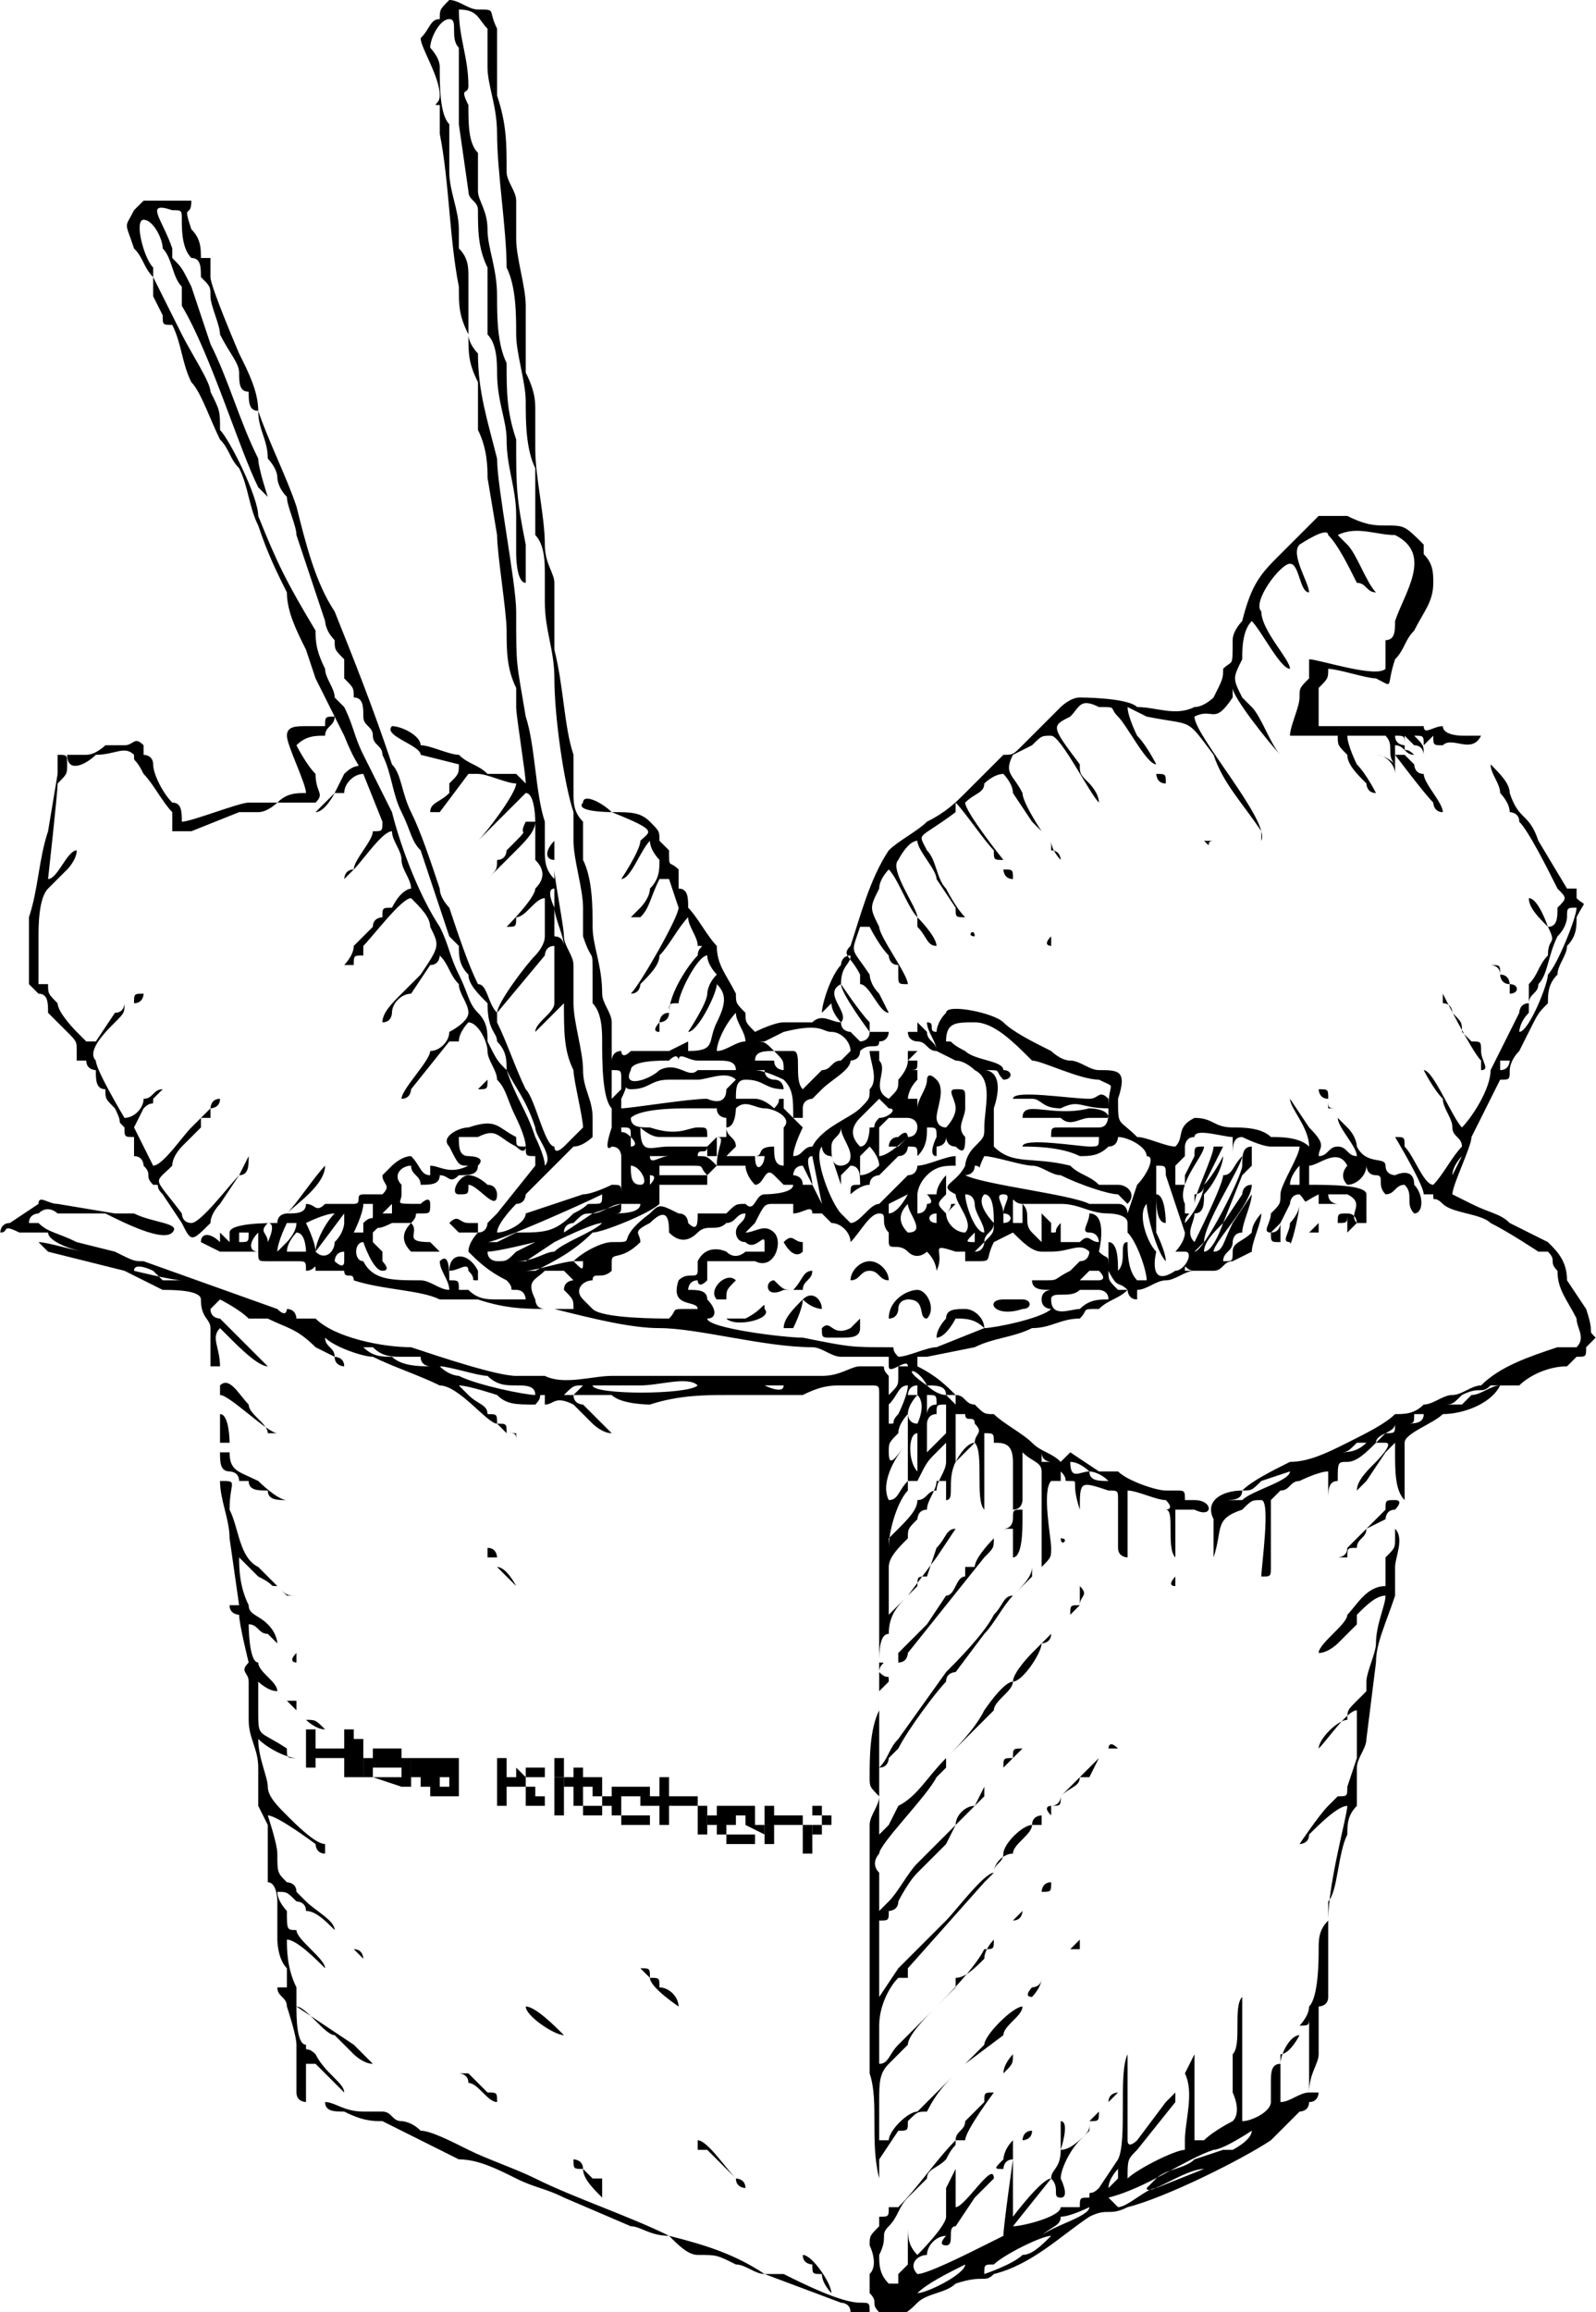 <?xml version="1.0" encoding="UTF-8"?>
<!DOCTYPE svg PUBLIC "-//W3C//DTD SVG 1.1//EN" "http://www.w3.org/Graphics/SVG/1.1/DTD/svg11.dtd">
<!-- Creator: CorelDRAW X8 -->
<svg xmlns="http://www.w3.org/2000/svg" xml:space="preserve" width="36.622mm" height="53.049mm" version="1.1" style="shape-rendering:geometricPrecision; text-rendering:geometricPrecision; image-rendering:optimizeQuality; fill-rule:evenodd; clip-rule:evenodd"
viewBox="0 0 167 242"
 xmlns:xlink="http://www.w3.org/1999/xlink">
 <defs>
  <style type="text/css">
   <![CDATA[
    .fil0 {fill:black}
    .fil1 {fill:black}
   ]]>
  </style>
 </defs>
 <g id="Layer_x0020_1">
  <path class="fil0" d="M94 241c0,-1 1,-1 2,-1 1,-1 3,-2 5,-3 0,1 -4,3 -5,3 -1,0 -2,0 -2,1zm9 -3c0,-1 0,-1 1,-1 1,-1 5,-3 6,-3 -1,1 -2,2 -3,2 -1,1 -4,2 -4,2zm6 -4c0,0 -1,0 -1,0 0,0 0,0 1,0zm0 0c1,-1 2,-1 2,-2 1,0 3,-1 3,-1 0,1 -4,2 -5,3zm7 -4c0,0 0,0 0,0 0,0 0,0 0,0 -1,0 0,0 0,0zm0 -1c0,-1 1,-2 1,-2 0,0 0,1 0,1 0,0 -1,1 -1,1zm4 0c0,1 4,-2 6,-2l-5 2c-1,0 -3,2 -4,2 -1,-1 -1,-1 -1,-1 4,-1 8,-4 11,-5 1,0 4,-2 4,-2 0,1 -2,2 -2,2 -1,0 -1,0 -1,0l-3 1c-1,1 -3,1 -4,2 -1,1 -1,1 -1,1zm-27 -72c-1,-2 1,-5 2,-6 0,2 0,3 0,4 -1,1 -1,2 -2,2zm21 -3c0,0 1,0 2,1 -1,0 -2,0 -2,-1 -1,0 -2,1 -2,-1 1,0 2,1 2,1zm-18 3l0 -2c0,1 0,2 0,2 0,1 -1,2 -2,3l-1 1c0,1 0,1 0,1 0,-2 1,-5 2,-6 0,0 0,0 0,-1 1,0 1,0 1,0l0 0c0,0 0,0 0,0 1,-2 1,-2 2,-3 1,-1 1,-1 1,-1 0,0 0,1 0,2 0,1 -1,2 -1,3 -1,0 -1,1 -2,1zm14 -4c0,0 -1,0 -1,-1 0,0 0,1 0,1 1,0 1,0 1,0zm-14 1c-1,-1 -1,-4 0,-4 0,1 0,2 0,2 0,1 0,2 0,2zm-1 -4c0,0 0,0 0,1 -1,1 -2,3 -2,1 0,-1 0,-1 1,-2 0,-1 1,-2 1,-2l0 2zm2 2c0,0 0,-3 0,-3 0,0 0,-1 1,-1 0,-1 0,-1 1,-1 0,1 0,3 0,3 -1,1 -2,2 -2,2zm5 -1c-1,0 -2,2 -2,2 0,-1 0,-2 0,-2 0,-1 0,-1 0,-2l0 0c0,-1 0,-1 0,-1 1,0 0,0 1,0 0,1 1,0 1,1 1,1 0,1 0,2zm-7 -3c0,-1 1,-2 1,-2 1,1 0,3 0,3 -1,0 -1,-1 -1,-1zm2 -2c1,0 1,0 1,1 0,0 0,0 0,0 -1,0 -1,1 -1,1l0 -2zm-4 3c0,-1 0,-2 0,-2 1,-1 1,-2 2,-2 0,1 -1,3 -1,3 -1,1 0,1 -1,1zm6 -3c0,0 0,0 1,0 0,0 0,1 0,1l-1 -1zm-4 0c0,0 0,-1 1,-1 0,0 0,0 0,1 0,0 -1,0 -1,0zm-36 0c1,-1 1,-1 2,-1l-1 1c-1,0 0,0 -1,0zm3 -1c2,0 4,0 5,0 2,0 5,-1 6,0 -1,1 -11,1 -11,0zm20 0c0,1 -2,0 -2,0 -1,0 -3,0 -3,0 0,0 5,0 5,0zm15 0c-3,-2 -1,-2 0,0 1,0 2,0 2,1 -1,0 -2,-1 -2,-1zm-49 -1c0,0 -1,0 -2,-1 1,0 4,1 5,1 1,1 2,1 3,1 1,0 2,0 2,1 -1,0 -6,-1 -8,-2zm-10 -3c0,0 -1,0 0,0l1 0c1,1 2,1 3,1 0,0 1,0 2,0 0,1 1,1 1,1 -1,0 -3,0 -4,-1 -1,0 -2,0 -3,-1zm78 -5c-1,0 -2,0 -3,1 -1,0 -3,1 -3,-1 0,-1 2,0 3,-1 1,0 1,0 2,0 0,0 1,0 1,1zm-56 1c-1,0 -2,0 -3,0 -1,0 -1,-1 -1,-1 -1,-2 0,-2 1,-3 1,0 1,0 2,0 1,1 0,0 1,1 0,0 -1,0 -1,1 1,1 1,1 1,2zm53 -3c0,0 0,0 1,-1 0,0 0,0 1,0 0,0 0,0 0,0 1,1 0,1 0,1 -2,0 -1,0 -2,0zm-59 0c0,-1 0,0 0,-1 0,0 0,0 0,1zm71 -1c-1,0 0,0 -1,0 0,-1 0,0 1,0zm-111 0c0,-1 2,0 2,0 1,1 1,1 1,1 1,0 1,0 2,0 -1,0 -5,-1 -5,-1zm46 -1c0,0 0,0 1,0 0,1 0,1 -1,0zm67 0c0,0 0,0 0,0 0,0 0,0 0,0zm-92 0c0,0 0,-1 1,-1l0 1c0,1 -1,0 -1,0zm-5 -1c0,-1 1,-2 1,-2 1,0 1,2 1,2 -1,0 -1,0 -2,0zm-3 0c-1,0 -1,-1 0,-2 0,1 0,0 0,1 0,0 0,0 0,0 0,0 0,0 0,1zm24 0c1,0 5,-1 5,-1l-2 1c-1,1 -1,1 -2,1 0,0 -1,0 -1,-1zm51 -1c-1,0 -1,0 0,-1 0,0 0,0 0,1 0,0 0,0 0,0zm-77 0c0,0 0,0 0,-1 0,0 0,0 1,0 0,1 0,1 -1,1zm72 -1c0,0 0,0 0,0 0,0 0,0 -1,0 0,0 0,0 1,0zm-69 1c0,-1 -1,-1 0,-2 1,0 0,2 0,2zm1 1c0,-1 1,-3 1,-3 0,0 1,0 1,0 0,1 -1,2 -1,2 0,0 -1,1 -1,1zm75 -1c0,0 2,-1 2,-1 1,1 2,2 3,2 1,0 0,0 1,0 2,0 3,-1 4,0 0,0 0,1 -1,1 -1,1 -1,1 -1,1 -2,1 -1,1 -3,1 0,0 0,0 -1,0 0,1 1,1 2,1 0,0 -1,0 -1,1 0,1 1,1 1,1 -1,1 -6,2 -7,2 0,-1 -1,-2 -2,-2 -1,0 -2,0 -2,1 0,0 -1,1 -1,2 1,0 2,-2 2,-2 1,0 2,0 3,1l-5 2c-1,0 -3,1 -4,1 -1,-1 0,-1 -1,-1 -4,0 -4,0 -9,-1 -2,0 -10,-1 -10,-2 0,0 0,0 0,0 1,0 1,-1 0,-2 0,-1 -1,-1 -2,-1 0,0 0,-1 1,-1 0,0 0,1 1,0 0,0 0,-1 0,-2 1,0 1,0 2,0 0,0 1,0 2,0 1,0 1,0 1,0 2,1 3,-2 2,-3 -1,-1 -2,0 -3,0 0,0 1,-1 1,-1 1,-2 1,-2 2,-2 1,0 1,0 2,0 0,0 0,0 0,1 1,0 2,-1 2,0 1,0 1,0 1,0 0,0 0,0 1,1 1,0 2,1 2,2 1,-1 2,-3 3,-3 1,0 0,1 1,2 0,0 0,0 0,1 0,1 1,0 2,1 1,1 2,0 2,0 1,1 1,2 1,2 0,1 0,0 0,0 1,-2 -1,-3 2,-2l0 0c1,0 0,0 1,0 0,0 0,0 0,1 1,0 1,0 1,0 2,0 1,0 2,-2zm-50 2c0,0 0,0 0,0 0,0 0,0 0,0 0,0 0,0 1,0l3 -2c0,0 4,-2 5,-2 -1,1 -4,2 -5,3 -1,0 -2,1 -4,1l0 0zm-21 -1c0,0 3,-4 3,-4 0,0 0,1 0,1 0,0 0,1 -1,2 0,1 -1,2 -2,1zm62 -2c-1,-1 -1,-2 0,-3 0,1 2,3 0,3zm3 -1c-1,0 -1,-1 0,-1 0,0 0,1 0,1zm-34 5c0,0 0,0 0,-1 0,-1 1,0 3,-2 0,-1 -1,-1 1,-2 2,-2 2,0 2,1 1,1 2,1 3,0 1,-1 2,0 3,-1 1,0 1,-1 2,-1 0,1 -1,1 -1,2 0,0 0,1 1,1 1,1 2,-1 2,0 0,1 0,1 0,1 -1,0 -1,0 -2,0 0,0 -1,1 -2,0 0,0 -2,-1 -3,1 0,0 0,1 0,1 0,1 -1,0 -2,1 -1,3 2,2 2,3 0,0 0,0 0,0 0,0 -1,0 -1,0 -2,0 -1,0 -2,1 -1,0 -7,0 -8,-1 0,0 0,0 0,0 -1,-1 -1,-1 -1,-1 -1,-1 0,-2 1,-2 0,-1 1,0 2,-1zm-31 -2c0,-1 -1,-3 -1,-3 0,0 2,-1 3,-1 -1,1 -2,3 -2,4zm7 -4c0,0 0,0 1,-1 0,1 0,1 0,1 0,0 0,0 -1,0zm-1 0c0,0 0,0 0,0 0,0 0,0 0,0 0,1 0,0 -1,1 0,0 0,1 0,1 0,0 -1,0 -1,0 0,0 1,-2 1,-3 1,0 1,0 1,0l0 1zm75 0c0,1 -1,2 0,2 0,0 0,0 0,0 1,0 1,1 1,1 -1,0 -1,-1 -2,0 0,0 -1,0 -2,0 0,0 0,-1 0,-2 -1,1 0,1 -1,1l0 0c0,0 0,0 0,0l0 -1c0,0 0,0 -1,-1 0,1 0,2 0,3 0,0 -1,-1 -1,-1 -1,-1 0,-2 -1,-3 0,0 0,1 0,1l0 1c0,0 0,0 0,0l-1 0c0,0 0,-1 0,-1l0 -1c0,-1 0,0 1,0l4 0c2,0 3,1 5,1 0,0 2,0 2,1 0,0 0,0 0,1 1,1 2,4 2,5 0,0 -1,0 -1,0 -1,-1 -1,-3 -1,-4 -1,0 0,2 -1,3 0,-1 0,-3 -1,-3 0,1 0,2 0,3 1,2 1,1 2,2 0,0 0,0 -1,0 0,0 0,0 0,0 -1,-1 -1,-1 -1,-2 0,-2 0,-1 -1,-2 0,0 1,-4 -1,-4zm-50 0c1,0 1,0 1,-1 1,0 1,0 2,0 0,1 -2,1 -3,1zm41 -2c1,0 0,1 0,2 1,0 1,1 0,1 0,0 0,-1 0,-1 0,-1 -1,-2 0,-2zm-46 4c0,-1 1,-1 1,-1 1,-1 1,-1 2,-1 0,0 3,-1 3,-1 -1,0 -2,1 -3,1l-3 2zm44 1c0,-1 1,-1 1,-2 0,0 -2,-2 -1,-3 1,0 1,2 1,3 0,1 0,1 -1,2 0,0 0,1 -1,1 0,0 0,0 1,-1zm-52 0c1,0 10,-4 12,-5 0,1 0,1 -1,1 -1,0 0,0 -2,1 -2,2 -3,2 -6,2l-2 1c-1,0 -1,0 -1,0l0 0zm51 -4c0,1 1,2 1,3 -1,0 -2,-3 -2,-4 1,0 1,1 1,1zm-7 -1c0,0 -1,2 -2,2 0,0 0,-1 0,-1 0,0 2,-1 2,-1zm-27 -2c1,0 0,1 0,1 0,0 0,0 0,0 0,-1 0,-1 0,-1zm-1 1c-1,0 -1,-1 -1,-2 1,0 2,2 1,2zm17 -2c0,0 1,2 1,2 -1,0 -1,0 -1,0 0,-1 -1,-1 -1,-1 0,0 0,-1 1,-1zm37 7c0,-1 0,-3 0,-4 0,1 0,3 1,3 0,0 0,-3 -1,-3 0,-1 0,-1 0,-2 0,0 0,0 0,-1 1,0 1,0 1,1l2 6c0,1 -1,2 -1,2 1,0 0,0 1,0 1,0 0,2 -1,2 -3,2 -2,-2 -2,-2 -1,-1 -2,-4 -1,-5 0,1 1,5 2,6 0,-1 -1,-3 -1,-3zm14 -5c0,-1 1,-2 1,-2 0,0 0,1 0,2l-1 0zm-49 2c0,0 -1,-2 -1,-2 0,-1 -1,-3 0,-3l1 5zm4 -3c0,0 0,-1 0,-2 0,0 1,-1 1,-1 0,0 1,1 1,2 0,0 -1,1 -2,1zm-11 -2c0,0 1,0 1,0 0,1 -1,2 -1,0zm9 1c-1,0 -1,-1 -1,-2 0,-1 1,-1 1,-2 0,1 1,2 1,3 0,1 -1,1 -1,1zm-43 4c0,0 0,0 0,0 0,-1 -1,0 -1,0 -3,0 -2,0 -2,-1 0,-1 0,-1 0,-1 -1,-1 0,-2 1,-2 0,1 1,1 1,2 1,0 2,0 2,-1 1,0 1,1 2,0 1,0 2,0 2,-1 1,-1 -1,-1 -1,-1 -1,0 -1,-1 -1,-2 1,0 1,0 2,0 2,-1 2,0 4,1 1,1 1,0 1,0 0,1 0,1 1,1 0,1 0,1 0,1l-4 5c-1,1 -1,1 -1,1 0,0 0,1 -1,1 0,0 -1,1 -1,2 1,1 2,2 4,3 1,1 0,1 1,1 1,0 1,1 1,1 0,0 -2,0 -3,0 -1,0 -2,0 -3,-1 -1,0 -1,0 -1,0 0,-1 0,-1 -1,-1 0,-1 0,-3 -1,-2 0,0 0,-1 0,0 0,0 0,0 0,0 0,1 1,2 1,3 -1,0 -2,-1 -3,-1 -3,0 -5,0 -6,-2 -1,0 -1,-2 0,-2 0,0 1,3 2,3 1,0 0,-1 0,-1 0,-1 0,-1 0,-1 -1,-1 -1,-1 -1,-1 0,-1 0,-1 0,-1 1,-1 0,0 2,-1 1,0 1,0 2,0 1,-1 0,-1 1,-1 1,0 1,0 1,-1zm30 -5c0,0 0,-1 0,-2 1,0 0,1 0,3 1,0 2,0 3,0 0,0 0,1 1,2 1,0 1,-2 2,-1 0,0 0,0 1,1 0,0 0,0 1,0 0,1 -3,1 -3,1 -1,0 -1,2 -2,1 -1,0 -1,0 -2,1 -1,0 -2,0 -3,0 0,1 0,2 -1,1 0,0 0,-1 -1,-1 -2,-1 -2,-1 -3,0 -4,3 -1,3 -4,3 -1,0 -3,1 -4,2 -1,0 -4,1 -5,1 0,0 0,0 1,0 2,-1 4,-2 6,-4 1,0 6,-2 7,-3 0,-1 0,-1 0,-2 1,0 1,0 2,0 0,0 2,0 3,0 0,-1 0,-1 0,-1 -1,0 -2,0 -3,0 -1,0 -1,0 -2,0 0,0 0,-1 0,-1 0,0 2,0 3,0 2,0 1,0 2,1l1 -1c0,0 0,0 0,0 -1,-1 -1,-1 -2,-1 0,0 1,0 -1,0 -1,0 -1,0 -2,0 -1,0 -2,1 -2,0l0 0c0,0 1,0 1,0 1,0 3,0 4,0 0,-1 1,0 1,-1 0,1 0,1 0,1 0,0 1,0 1,0 0,0 0,0 0,0zm0 -2c-1,1 -1,1 -1,1 -2,0 -2,0 -4,0 -2,0 -3,1 -3,-2 0,0 1,1 2,1 2,0 3,0 4,0 0,0 2,0 2,0zm-9 1c0,0 0,-1 0,-1 -1,-1 -1,0 -1,-1 1,0 1,0 1,1 1,1 0,1 0,1zm26 1c0,0 0,-2 0,-3 0,0 1,-1 1,-1 1,0 1,0 2,0 0,0 1,0 1,1 0,0 0,1 -1,1 0,0 0,-1 -1,0 -1,0 -1,1 -1,1 0,0 1,0 1,0 0,0 1,-1 1,-1 0,0 -2,2 -3,2zm-15 -5c1,-1 2,0 3,0 1,0 3,1 2,2 0,1 0,0 0,1 0,1 0,2 0,3 -1,0 -1,-1 -1,-2 -2,0 -1,1 -2,1 0,0 -1,0 -2,0l-1 0c1,-1 0,0 1,-1 0,-1 -1,-1 -1,-2 1,0 1,-2 1,-2zm-12 1c0,0 0,0 0,0 0,0 0,0 0,0zm1 0c1,-1 5,-1 6,-1 1,0 2,0 3,0 0,1 1,1 1,1 0,1 0,1 0,2 -1,0 -1,0 -2,0 0,-1 0,-1 -1,-1 -1,0 -2,1 -5,0 -1,0 -2,0 -2,-1zm24 3c-1,-1 -1,-2 0,-3l1 -1c0,0 0,0 1,-1 0,0 0,0 1,1 1,0 0,1 -1,1 -1,1 0,1 -1,1 0,0 0,2 -1,2zm7 -4c0,0 0,0 0,-1 0,0 0,0 0,0 0,0 0,1 0,1zm-32 0c0,0 0,-1 0,-1 1,-2 0,-1 1,-1 2,0 2,-1 4,-1 0,0 2,0 3,0 1,0 3,-1 4,0 0,0 -1,1 -1,1 0,2 -2,1 -2,1 -2,0 -8,1 -9,1zm-1 -1c0,0 0,-3 0,-3 1,0 1,0 1,1 0,0 0,0 0,1 0,0 -1,1 -1,1zm17 -5c1,1 1,1 1,2 0,0 -1,0 -1,-1 -2,0 -2,0 -2,0 0,-1 1,-1 2,-1zm-15 2c0,-1 3,-1 4,-1 1,-1 1,0 1,0 0,0 0,0 0,0 0,-1 1,0 2,0 0,0 0,0 1,0 0,0 0,0 1,0 1,0 2,0 2,1 0,0 -1,0 -2,0 -2,0 -1,0 -2,0 -1,1 -2,-1 -4,0 -1,1 -4,2 -3,0zm13 -3c0,0 0,0 0,0 0,0 1,0 1,0l2 -1c4,-1 4,0 5,0 1,0 2,1 2,2 0,0 -1,1 -1,1 -1,0 -1,1 -2,1 -1,1 0,0 -1,1 0,0 -1,1 -1,1 -1,-1 0,-4 -1,-4 0,0 -2,0 -2,0 -1,-1 -1,-1 -2,-1l0 0zm38 15c0,0 -1,0 -2,0 -1,-1 -2,-1 -3,-2 -4,-1 -6,0 -8,-2 0,0 0,0 0,-1 0,-1 0,-2 0,-3 1,-3 0,-4 -1,-4 2,0 1,0 2,1 1,0 1,-1 0,-1 0,-1 -3,-1 -4,-2 -2,-1 -1,-1 -2,-1 0,-2 1,-2 3,-2 2,0 4,2 6,4 1,0 5,2 7,2 2,1 1,0 1,3 0,1 0,2 -1,2 0,0 -1,0 -2,0 -1,0 -1,0 -2,0 -1,0 -1,0 -1,1 1,0 4,0 5,0l0 0c0,1 0,1 -1,1 -1,0 -7,-1 -7,0 1,0 4,0 6,1 1,0 2,0 3,-1 1,0 1,-1 1,-1 1,0 3,1 3,2 1,0 0,2 -1,3l-1 3c0,0 0,-1 -1,-1 -1,0 -2,0 -3,0 -2,-1 -11,-2 -13,-3 0,0 1,0 1,-1 1,0 0,1 1,-1 1,0 4,1 5,1 1,0 2,1 3,1 2,1 5,2 6,2 0,0 1,1 1,1 1,-1 0,-2 -1,-2zm-42 -14c0,-1 1,-3 2,-4 0,1 1,2 1,3 -1,0 -2,1 -3,1zm-14 8c-1,1 -1,1 -2,2 0,0 -1,1 -1,0 -1,0 -2,-5 -3,-6 -1,-2 -2,-5 -3,-7 0,0 0,-1 0,-1l5 -6c0,0 0,-1 1,-1 0,1 0,5 0,6 0,1 -2,2 -2,3 0,0 0,0 0,0 1,-1 1,-1 1,-1 1,-1 1,-1 2,-2 0,3 0,5 1,7 0,1 1,5 1,6zm-3 -25c0,1 0,3 0,5 1,0 1,1 1,1l0 3c0,0 0,1 0,1 0,0 0,-3 0,-4 0,-1 -1,-3 -1,-4 0,0 -1,-2 0,-2 0,0 0,0 0,0zm-39 -61c3,5 6,15 8,19 0,0 0,0 1,1 0,0 0,0 0,0 0,0 -1,-3 -1,-4 -2,-4 -3,-8 -5,-12l-2 -6c-1,-2 -1,-2 -2,-3 0,-1 0,-1 0,-1 -1,-3 -3,-5 0,-4 1,0 1,0 1,1 0,1 0,3 1,4 1,0 1,1 1,2 0,0 0,0 0,0 1,1 1,1 1,2 0,1 1,3 1,4 1,2 2,3 2,4 0,1 0,2 1,2 0,1 0,2 1,2 0,2 1,3 1,5 0,0 1,1 1,2 0,0 0,1 1,2 0,1 1,3 1,4 1,3 2,6 3,9 0,0 0,1 1,2 0,1 0,1 1,2 0,0 0,1 0,2 1,1 1,1 1,2 1,0 1,1 1,2 0,1 1,1 1,2 0,1 1,1 1,2 1,2 1,4 2,6 1,2 1,3 2,4 1,3 2,6 3,9 1,1 1,1 1,1 0,1 0,2 1,3 0,1 1,2 2,3 0,3 1,3 1,4 1,1 1,2 1,3 1,2 2,3 3,6 0,1 2,3 1,4 0,-1 -1,-3 -1,-3 -1,-3 -2,-4 -3,-7 -1,-1 -1,-1 -2,-3 0,-1 0,-2 -1,-3 -1,-1 -1,-2 -2,-4 -1,-2 -1,-3 -2,-5 -2,-3 -4,-8 -5,-12 -1,-2 -2,-4 -3,-6 -1,-2 -1,-3 -2,-5 0,0 -1,-1 -1,-1 0,-1 -1,-2 -1,-3 -1,-2 -1,-3 -1,-4 -3,-5 -4,-7 -6,-12 0,-2 -3,-8 -4,-9 0,-2 0,-2 -1,-4 0,-1 -2,-4 -3,-6l-3 -6c0,0 0,-1 0,-1 -1,-1 -2,-5 -1,-5 1,0 2,2 2,3 1,1 1,3 2,4 0,0 0,1 0,2zm32 -4c0,1 0,4 0,5 0,1 0,2 0,2 1,1 1,3 1,4 0,3 1,5 1,7 0,3 1,5 1,8 0,1 0,2 0,4 0,0 0,3 1,3 0,0 0,-3 0,-4 -1,-5 -1,-6 -1,-11 -1,-3 -1,-5 -1,-8 -1,-2 -1,-5 -1,-7 0,-3 -1,-5 -1,-7 0,-2 -1,-3 -1,-4 0,-1 0,-2 0,-4 -1,-1 -1,-3 -1,-5 -1,-2 0,-1 0,-2 0,-3 -1,-5 -1,-8 2,0 2,1 3,2 0,2 0,3 0,4 0,2 1,4 1,7 0,4 1,10 1,14 1,2 1,5 1,7 0,2 1,5 1,7 0,2 0,5 1,7 0,3 0,5 0,7 1,1 1,3 1,4 0,1 0,2 0,3 0,3 1,5 1,8 0,4 1,11 2,14 0,1 0,2 0,3 0,2 1,5 1,7 0,1 0,2 0,3 1,3 1,1 1,4 0,1 0,2 0,3 1,1 1,3 1,4 0,2 0,6 1,7 0,1 0,1 0,2 -1,3 0,2 0,2 1,0 1,1 1,1 0,1 0,2 0,3 0,0 0,1 0,1 0,-1 0,-1 -1,-1 0,0 -2,1 -3,1l-6 2c0,1 -2,2 -3,2 0,-1 2,-3 2,-3 1,0 1,-1 1,-1 1,-1 1,-1 2,-2 0,0 3,-3 3,-3 1,0 2,-1 2,-1 0,0 0,-1 0,-2 0,-2 -1,-3 -1,-5 0,-2 -1,-5 -1,-7 0,-1 0,-2 0,-4 0,-1 -1,-2 -1,-3 0,-1 -1,-6 -1,-7 0,0 0,0 0,1 -1,-1 -1,-2 -1,-3 0,-1 0,-2 0,-3 -1,-3 -1,-8 -2,-11 -1,-6 -1,-5 -1,-11 0,-3 -2,-13 -2,-16 -1,-4 -2,-7 -2,-11 0,0 -1,-1 -1,-2 0,-1 0,-2 0,-3 0,-1 0,-2 0,-3 0,-1 0,-2 -1,-3 0,0 0,-1 0,-2 0,-2 -1,-4 -1,-6l0 -5c-1,-1 -1,-4 -1,-6 0,-1 -1,-2 -1,-2 0,-1 1,-3 2,-3 1,0 0,2 1,3 0,2 0,4 0,6 0,1 0,1 0,2l1 7c0,1 1,1 1,2 0,2 0,4 1,6zm5 58c0,1 0,3 0,4 1,1 1,2 0,3 0,1 -3,4 -3,4 1,0 1,0 1,-1 1,0 2,-2 3,-2 0,0 0,3 0,4 0,1 -1,2 -1,2 -1,1 -4,5 -4,6 -1,-1 -1,-3 -2,-3 -1,-2 -2,-5 -3,-8 0,0 -1,-1 -1,-2 -1,-3 -2,-6 -3,-8 -1,-2 -1,-4 -2,-5 -2,-6 -4,-11 -6,-16 -2,-3 -3,-7 -4,-11 -1,-3 -3,-7 -4,-10 0,-2 -1,-4 -2,-6 0,0 -3,-7 -3,-8 0,0 0,-1 0,-2 0,0 -1,0 -1,0 0,-1 0,-2 -1,-3 -1,-3 0,-1 0,-3 -1,0 -4,0 -5,0 0,0 -1,1 -1,1 -1,2 -1,1 0,4 1,1 1,2 2,3 0,1 0,1 0,1 0,1 0,1 0,1 0,0 0,0 0,0l1 2c0,0 0,0 0,0 0,1 0,1 1,1 1,2 1,4 2,6 1,1 2,4 3,6 1,1 1,2 2,3 1,2 1,4 2,6 1,3 2,5 3,7 0,2 1,4 2,6l1 3c1,2 2,4 3,6 2,5 2,2 0,4l-1 2c-1,1 -1,1 -1,1 0,0 -1,1 -1,1 1,0 2,-2 2,-2 1,0 1,0 1,0 0,-1 1,-2 2,-2 0,0 2,5 2,5 0,1 0,1 -1,1 0,1 -2,3 -2,4 1,-1 3,-4 4,-4 0,1 1,2 1,3 0,1 1,2 1,3 0,0 -1,0 -2,2 -1,0 -1,0 -1,1 0,0 -1,0 -1,1l-2 2c0,1 -1,2 -1,2 0,0 0,0 1,0 0,-1 0,-1 1,-1 0,-1 0,-1 0,-1 1,-1 4,-5 5,-5 1,1 2,2 2,3 1,2 1,2 -1,5l-2 2c-1,1 -2,2 -2,3 1,0 1,-1 1,-1 0,-1 1,-2 2,-2l2 -3c1,0 1,-1 1,-1 1,1 1,2 2,3 0,1 1,2 1,3 0,1 -2,2 -2,2 0,1 -1,2 -2,2 0,1 -3,4 -3,5 1,0 1,-1 1,-1l4 -5c0,0 0,0 1,0 0,-1 1,-2 1,-2 1,0 2,2 2,3 0,1 1,2 1,3 1,1 1,2 2,4 0,0 1,2 1,3 -1,0 -1,0 -1,-1 -2,-1 -2,-2 -5,-1 -1,0 -3,1 -2,2 1,2 1,2 2,2 -2,1 -3,0 -4,0 0,1 0,1 0,1 -1,0 -1,-1 -2,-2 -1,0 -2,1 -2,1 0,0 -1,1 -1,1 0,1 1,1 0,2 0,0 0,0 -1,0 -1,0 0,0 -1,0 -1,0 0,1 -1,1 -1,0 -1,0 -2,0 0,0 -1,0 -1,0 -1,1 -1,0 -2,0 0,1 -1,1 -2,1 1,-1 4,-3 4,-5 -1,1 -3,4 -4,5 0,0 -1,0 -1,1 -1,0 -5,0 -5,1 0,0 0,0 0,0l0 1c0,0 0,0 -1,-1l0 1c-1,-1 -2,-1 -2,0 0,0 2,1 2,1 1,0 3,0 4,0 0,1 0,1 1,1 1,0 1,0 1,0 1,0 1,0 2,0 1,0 1,0 1,1 1,0 1,-1 1,0 1,0 1,0 3,0 0,1 1,0 1,1 3,1 7,1 9,2 2,0 3,0 4,0 3,1 5,1 8,1 4,1 8,2 11,2 4,0 11,2 16,2 1,0 2,1 3,1 1,0 4,0 5,0 0,0 0,1 0,1 0,1 2,-1 2,0 -1,0 0,0 0,0 -1,0 -1,0 -1,0 0,1 0,1 0,1 0,1 0,1 -1,2 0,-1 0,-1 0,-2 -1,-1 0,-1 -1,-1 0,0 -2,0 -2,0 -1,0 -2,1 -4,1 -1,0 -2,0 -3,0 -1,0 -2,0 -3,0 -2,0 -5,0 -7,0 -1,0 -4,0 -6,0 -1,0 -2,0 -3,0 -2,0 -5,1 -7,0 0,0 -1,0 -1,0 -1,0 -1,0 -2,0 -2,0 -8,-2 -11,-3 -3,0 -8,-1 -10,-3 -1,0 -1,0 -2,0 0,0 0,-1 -1,-1 0,0 0,1 -1,0l-14 -5c-1,0 -1,0 -3,-1l-4 -1c-2,-1 -3,-1 -4,-2l-1 0c0,-1 1,-1 1,-1 1,-1 2,0 2,0 2,0 3,0 5,0 2,1 6,3 7,2 1,-1 -2,-1 -4,-2 -1,0 -1,0 -2,0l-6 -1c-1,0 -2,-1 -2,0l-3 2c-1,0 -1,1 -1,1 1,0 0,-1 2,0 1,0 2,0 3,0 0,1 3,2 4,2 -1,0 -4,-1 -5,-1 1,1 1,1 1,1l8 2c2,1 2,1 4,2 1,0 4,0 4,1 0,2 1,2 1,3 0,1 0,3 0,4 1,0 1,0 1,0 0,-2 -1,-3 0,-4 0,0 1,1 1,1 1,1 3,3 4,3 0,0 -4,-4 -5,-5 0,0 -1,0 -1,-1 0,0 0,0 1,-1 0,0 2,1 3,2 1,0 1,0 2,0 2,1 3,1 5,3l2 1c0,1 1,1 1,1 0,-1 -1,-1 -1,-1 0,-1 -1,-1 -1,-2 1,1 4,2 5,2 2,1 5,2 7,3 2,0 5,4 6,4 0,-1 0,-1 -1,-1 0,-1 -1,-1 -2,-2 0,0 0,0 -1,-1 1,0 4,1 4,1 1,1 2,1 4,1 0,0 0,0 0,0 1,-1 0,-1 1,-1 0,0 0,0 0,0l0 1c1,0 1,-1 3,0l2 2c0,0 1,1 2,1 -1,-1 -2,-2 -3,-3 0,0 -1,0 -1,-1 2,0 3,0 4,0 1,1 4,1 4,1 3,-1 6,-1 8,-1 4,0 5,0 8,0 2,-1 3,-1 4,-1l3 0c1,0 1,0 1,1 0,0 0,0 0,0 0,1 0,1 0,2 0,2 0,5 0,7 0,4 0,7 0,11 0,2 0,3 0,5 0,1 0,2 0,3 0,0 0,1 0,2 0,0 0,1 0,1 0,1 0,1 0,2 -1,2 -1,5 -1,7 0,1 0,1 1,2 0,1 -1,2 -1,3 0,2 0,4 0,5 0,2 0,2 0,5 0,4 0,13 0,16 1,3 0,7 1,11 0,1 0,3 0,5 -1,1 -1,1 -1,2 0,0 1,2 0,3 0,1 0,1 0,2 1,1 0,1 1,2 2,1 3,0 4,-1 1,-1 3,-1 4,-2 3,-1 3,0 4,-1 4,-1 7,-4 10,-6 2,-1 2,0 4,-1 4,-1 12,-5 15,-7 1,-1 2,-2 3,-3 0,0 1,0 1,-1 1,0 1,-1 1,-1l-1 0c0,-2 1,-3 1,-4 0,-1 0,-2 0,-2 0,-1 0,-1 0,-1l0 -2c0,0 1,0 1,-1 0,0 0,-1 0,-2l0 -8c1,-1 1,-5 2,-7 0,-1 0,-2 1,-3 0,-1 0,-3 0,-4 0,-1 1,-2 1,-3l1 -8c0,-2 1,-4 2,-7 0,-1 0,-2 0,-3 0,-1 1,-3 0,-4 0,0 0,1 0,1 0,1 0,1 -1,2 0,1 0,2 0,3 -2,0 -3,2 -4,3 0,1 -3,3 -3,4 1,0 2,-1 2,-1l2 -2c0,0 0,-1 0,-1 1,-1 2,-2 3,-2 0,1 -1,3 -1,5 0,1 -1,3 -1,4 0,1 0,1 0,1l-1 1c-1,1 -1,1 -1,2 -1,0 -3,2 -3,3 1,-1 3,-4 4,-4 0,2 0,3 0,5l-1 3c0,1 0,1 -1,1 0,0 -1,1 -1,1 -1,1 -3,4 -3,4 0,0 1,0 1,-1 1,-1 3,-3 4,-3 0,1 -2,8 -2,12 -1,1 -1,2 -1,3 0,1 0,5 -1,6 0,1 -1,2 -1,2 1,0 1,0 1,-1 0,2 0,3 0,4 0,1 0,2 0,4 -1,0 -2,1 -3,1 0,-1 0,-2 0,-3 0,0 0,-1 0,-2 1,0 2,-2 2,-2 -1,0 -2,2 -2,3 -1,0 -1,1 -1,2 0,1 0,2 0,2 0,1 -2,2 -3,2 0,-1 0,-5 0,-6 0,-2 0,-6 0,-7 -1,1 0,5 -1,6 0,1 0,2 0,4 0,0 1,2 0,3 0,0 -2,1 -3,2 -1,0 -1,0 -1,0 0,-1 0,-7 0,-9 0,0 -1,2 -1,2 1,2 0,5 0,7 0,0 0,0 0,1 -1,0 -5,2 -6,3 0,-2 0,-2 1,-3l4 -5c0,-1 0,-1 0,-1 0,0 -1,1 -1,1l-3 4c0,0 -1,1 -1,0l0 -6c0,-1 0,-1 0,-2 0,-1 0,0 0,-1 -1,2 0,9 -1,11l-2 3c-1,1 -1,0 -1,1 -1,0 -1,0 -1,1 -1,0 -1,0 -2,0 0,1 -4,2 -5,2 0,0 4,-5 4,-5 1,1 0,2 1,2 1,0 0,-2 0,-2 0,-1 1,-3 2,-4 1,-1 1,-1 1,-2 0,0 0,0 0,1 -1,1 -2,2 -3,2 0,0 1,-3 0,-3 0,0 0,2 0,3 0,2 -1,2 -1,3 -1,0 -4,4 -4,4 0,-1 0,-3 0,-4 0,-1 0,-2 0,-2 0,-1 0,-1 0,-2 0,0 0,0 0,0 0,0 0,0 0,0 -1,1 -1,2 -1,2 -1,1 -1,1 0,1 0,0 0,-1 1,-1 0,0 -1,7 -1,8 0,0 0,0 0,0l-2 1c-2,1 -6,3 -7,3 -1,-1 0,-2 1,-2 0,-1 1,-2 2,-2 0,0 -1,1 0,1 1,0 0,-2 1,-2l2 -3c0,0 2,-2 2,-2 0,-2 -3,3 -4,3 0,0 0,-4 0,-4 0,0 0,-1 0,0l-1 2c0,1 0,3 0,3 0,1 -3,4 -3,4 -1,-1 -1,-2 -1,-3 0,-1 0,-1 0,-1l0 5c0,0 -1,1 -1,1 0,0 0,0 0,1 0,0 -1,0 -1,0 -1,-1 -1,-2 -1,-3 1,-2 0,-2 1,-3 1,-1 1,-2 2,-3l2 -2c0,-1 1,-1 2,-2 1,-2 1,-1 1,-2 0,0 0,0 1,0 0,-1 3,-5 3,-5 -1,0 -1,0 -1,1l-2 2c0,1 -1,1 -1,2 -2,2 -4,5 -6,7 -1,0 -1,0 -1,0 0,1 0,1 -1,1 0,0 0,-6 0,-6l2 -3c1,0 1,0 1,-1 0,0 0,0 0,0 1,-1 1,-1 2,-1 1,-2 2,-3 3,-4 0,0 1,-1 1,-1l4 -3c0,-1 2,-2 2,-3 -1,0 -4,3 -4,4l-7 7c-1,0 -3,2 -3,3 -1,0 0,0 -1,0 0,-1 0,-3 0,-4 0,-2 0,-3 1,-4 0,0 0,0 1,-1 0,0 0,0 1,-1 0,-1 2,-3 3,-4 1,-1 4,-4 5,-6 1,0 1,0 1,-1 0,0 -1,1 -1,2 -1,1 -2,2 -3,2 0,1 0,1 0,1l-6 6c-1,1 -1,2 -2,2 0,-1 0,-3 0,-4 0,-2 1,-4 2,-5 1,0 1,0 1,0 0,-1 0,-1 0,-1l8 -9c0,0 1,-1 1,-1 -1,0 -4,4 -5,5l-5 5c0,0 0,0 0,0l-2 3c0,0 0,0 0,0l0 -4c0,-2 0,-3 0,-4 1,0 1,0 1,-1 0,0 1,0 1,-1 0,0 1,-2 2,-3 1,-1 2,-2 3,-3l1 -2c1,-1 3,-3 3,-3 0,0 0,0 0,-1 0,0 0,0 -1,2 -1,0 -2,1 -2,2l-4 4c-1,1 -2,3 -3,4 0,0 0,0 -1,1 0,0 0,0 0,1 0,-2 0,-3 0,-5 -1,-1 0,-2 0,-2 0,-1 5,-6 6,-8l1 -1c0,0 0,-1 0,-1l5 -5c0,-1 2,-2 2,-3 -1,0 -3,3 -3,3 -1,2 -3,4 -4,5 -2,2 -3,4 -5,5l-1 2c-1,1 -1,1 -1,1 0,0 0,-2 0,-3 0,-1 0,-1 0,-2 0,-1 0,-1 0,-2l0 0c1,0 1,-1 1,-1 0,0 1,-1 1,-1 1,-2 4,-6 5,-7 0,-1 1,-1 1,-1l3 -4c1,-1 2,-3 3,-4 1,-1 2,-2 2,-3 0,0 0,0 0,1l-2 2c-1,0 -1,1 -2,2 -1,2 -4,5 -5,6l-5 7c-1,1 -1,2 -2,3 0,-2 0,-4 0,-5 0,-1 0,-3 0,-3 1,-1 1,-1 1,-1 0,-1 0,0 -1,-1 0,-1 1,-1 0,-1 0,-1 0,-3 1,-3 0,-2 1,-3 2,-4l3 -4c0,0 2,-3 2,-3 -1,0 -1,1 -2,2l-1 3c-1,0 -1,0 -1,1 -1,1 -3,3 -3,3 0,-1 0,-3 0,-5 0,-1 1,-2 2,-3 0,-1 0,-1 1,-2 0,0 0,-1 1,-1 0,-1 1,-2 1,-3 1,0 1,0 1,0 0,1 0,2 0,2 1,0 0,-2 1,-4 0,0 2,-2 2,-2 1,1 0,6 1,7 0,-1 0,-1 0,-2 0,-1 0,-1 0,-2 0,-1 0,-3 0,-4 1,0 1,0 1,1 1,0 2,0 2,2 0,1 0,4 0,5 1,0 1,-1 1,-1 0,-1 0,-1 0,-2 0,-1 0,-2 0,-3 1,1 2,1 2,2 0,1 0,9 0,9 0,1 0,0 0,1 0,0 0,0 0,0 1,-1 1,-1 1,-2 0,-1 -1,-6 0,-7l1 0c0,-1 0,0 0,-1 1,1 0,1 1,1 1,0 0,0 1,3 0,1 0,1 0,2 0,0 0,0 0,1l0 0c0,0 0,-2 0,-3 0,-3 0,-3 3,-2 1,0 1,0 1,1l0 5c0,0 0,0 0,0 0,1 1,1 1,1 0,-1 0,-5 0,-7 1,0 3,1 4,1 1,1 0,1 0,1 1,0 0,4 1,5 0,0 0,0 0,0l0 0c0,-1 0,-4 0,-5 1,0 1,0 2,0 2,1 2,-1 0,-1 0,0 0,0 -1,0 0,-1 0,-1 -1,-1 0,0 0,0 -1,0 -1,0 -4,-1 -5,-2 -1,0 -1,0 -2,0l-3 -2c0,0 -1,1 -1,1 -1,-1 -2,-1 -3,-2 -1,-1 -3,-2 -4,-3 -1,0 -1,0 -2,-1 -1,0 -1,-1 -2,-1 -1,-1 -2,-2 -4,-3l0 0c0,0 0,0 0,-1l1 0c0,0 0,0 0,0l5 -1c2,-1 4,-1 6,-2 2,0 3,-1 5,-1 1,-1 0,-1 2,-1 1,-1 2,-1 3,-2 0,0 0,1 1,1l0 -1c1,0 2,-1 3,-1 1,0 2,-1 3,-1 1,0 2,0 2,0 1,0 1,-1 2,-1l2 -1c0,0 0,0 0,0 0,0 1,0 0,0l0 0c0,-1 1,-3 1,-4 0,0 -1,1 -1,2 -1,1 -2,1 -2,2l0 0c0,1 0,1 -1,1 0,-1 1,-1 1,-2 0,0 0,-1 1,-1 0,-1 1,-3 1,-4 0,0 0,0 0,0l-2 3c-1,2 -1,3 -2,3 0,-1 4,-5 4,-7 -1,0 -1,1 -1,1l-2 3c0,0 -1,3 -2,3 0,-1 1,-2 2,-3l2 -5c0,0 1,-1 1,-1 0,-1 0,-1 0,-2 -1,0 -1,1 -1,2 0,1 -4,9 -5,9 0,0 1,-1 1,-1 0,-2 4,-8 4,-9 -1,1 -1,2 -2,2 0,1 -3,7 -3,7 -1,-1 0,-2 0,-3 1,0 1,-1 1,-2 1,-1 2,-3 2,-4 0,0 -1,2 -2,3 0,1 -1,3 -2,4 0,-1 1,-1 0,-1 0,-1 0,-1 0,-1 -1,-2 2,-5 2,-6 -1,0 -1,0 -1,1l-1 2c0,0 0,0 0,1 0,0 0,0 0,0 -1,0 -1,0 -1,0 0,0 0,-1 0,-2 0,0 0,0 1,-1 0,0 0,0 0,-1 0,0 0,-1 1,-1 0,-1 3,0 4,0l0 2c0,-1 0,-2 1,-2 0,0 2,1 3,1 1,0 2,0 3,0 0,1 -2,4 -2,5 0,1 0,1 -1,2 0,1 -1,2 0,2 0,1 0,1 1,1 0,0 0,-1 0,-2 0,0 0,1 -1,1 0,0 0,0 1,-1l1 -2c0,0 0,-1 1,-1 1,1 0,1 2,0 0,1 0,1 0,1 0,0 0,0 1,0 0,0 0,0 1,0 0,0 -1,0 -1,-1 0,0 0,0 0,0l2 0c2,1 0,2 1,3 1,0 1,0 1,0 0,0 0,-2 0,-3 0,-1 -4,-1 -6,-1 0,0 0,0 0,0l0 -1c0,0 0,-1 0,-1 1,0 3,-2 4,0 0,0 -1,1 0,2 1,0 2,-1 2,-2 0,0 0,1 1,1 0,0 0,0 0,0 1,0 0,1 1,2 1,0 1,-1 2,-1 1,1 0,2 1,3 1,0 1,-2 0,-3 0,-2 -2,-1 -2,-1 0,0 -1,0 -1,-1 0,-1 -2,0 -3,-2 0,0 0,-1 -1,-2 0,0 -1,-1 -1,-1 0,1 2,3 2,4 0,0 0,0 0,0 -1,0 -1,-1 -2,-1 -1,0 -1,1 -2,1 0,-1 1,-1 -1,-3 0,0 -2,-3 -2,-3 0,1 2,3 2,5 -1,-1 -3,-1 -4,-1 -1,-1 -3,-1 -4,-1 -2,0 -2,-1 -4,-1 -2,1 -1,2 -2,3 -1,0 -3,-1 -4,-1 -2,-2 -2,-1 -2,-4 1,-3 0,-3 -2,-3 -1,0 -2,-1 -3,-1 -1,0 -2,-1 -2,-1 -2,-1 -4,-2 -5,-3 -1,-1 -6,-2 -6,-1 -1,1 -1,2 -1,2 -1,0 0,-1 -1,-1 0,1 1,2 1,3 0,0 2,1 2,1 1,0 2,1 2,1 2,1 1,4 1,6 0,1 0,1 -1,2 -1,1 -1,2 -1,2 -1,2 -3,2 -1,3 0,1 2,3 1,4 -1,0 -2,-1 -2,-2 0,0 1,-1 1,-1 -1,0 0,0 -1,1 -1,-1 -1,-1 0,-2 0,0 0,-1 0,-2 0,0 -1,1 -1,2l-1 0c0,0 1,1 0,1 0,0 0,1 -1,1 0,0 0,-1 0,-2 0,0 0,-1 1,-2 1,-1 2,-1 3,-1 0,-1 0,-1 0,-1 -1,0 -3,1 -4,1 0,0 0,1 -1,1l-3 3c-1,0 -2,2 -3,2 0,0 -1,-1 -1,-1 -1,-1 -3,-6 -2,-7 0,0 0,1 1,1l1 3c0,1 0,1 0,2 0,-1 0,0 0,-1l0 -1c0,0 0,0 0,-1 0,0 1,-1 1,-1 1,0 1,1 1,2 -1,0 -1,0 -1,1 0,0 1,-1 2,-1 0,-1 1,-1 1,-1l2 -2c1,0 1,-1 1,-1 1,0 1,0 1,1 1,-1 1,-2 1,-3 1,0 1,0 1,1 0,0 -1,2 0,2 0,0 0,-1 0,-1 0,0 1,0 1,-1 0,0 0,1 1,1 1,1 1,0 1,-1 0,0 0,0 0,0l0 0c-1,-1 0,-2 0,-3 0,0 0,-1 0,-1 0,-1 0,-1 -1,-1 -1,0 0,1 0,2 0,1 -1,2 -1,2 -1,0 -1,-1 -1,-1 0,-1 1,-3 0,-4 -1,-1 -1,0 -1,0 0,1 -1,2 -1,3 0,0 0,0 0,-1l-1 0c0,0 0,-1 1,-2 0,0 0,-1 0,-1 0,0 0,0 0,0 0,0 0,0 -1,0 1,0 1,0 1,-1 -1,0 0,0 -1,0 0,1 -1,2 -1,2 0,1 0,1 -1,2 -2,-1 0,-3 -1,-4 0,-1 0,0 0,-1 0,0 0,0 0,0l-1 0c0,1 1,3 0,4 0,1 0,1 -1,2 -1,1 -4,2 -5,4 -1,0 -1,1 -2,1 0,-1 1,-3 1,-3l-2 -2c0,0 0,0 0,0l0 0c0,0 0,0 0,0 0,-1 0,0 0,-1 -1,0 0,0 -1,1 0,0 -1,-1 -2,-1 0,0 -1,0 -2,0 0,-1 0,-2 1,-2 2,0 2,1 4,1 0,0 0,-1 -1,-1 0,0 -1,0 -1,-1 -1,0 -1,0 -2,0 1,0 0,0 1,0 1,0 3,1 3,1 1,1 1,2 1,4 1,0 0,0 1,0 0,0 0,-1 0,-1 0,-1 1,-1 1,-1l1 -1c1,-1 3,-2 3,-3 0,0 1,0 1,-1 1,-1 2,0 2,-1 1,0 1,-1 1,-1 1,0 1,0 2,0 0,1 1,1 1,1 1,0 1,1 2,1 0,-1 -1,-1 -1,-2l-1 -1 0 1c-1,0 -1,0 -1,0 -1,0 -1,0 -2,0 0,0 0,0 -1,0 0,0 0,0 -1,0 0,0 0,0 0,-1 -1,-1 -3,-4 -3,-4 0,-2 1,-2 1,-3 -1,0 -1,1 -1,1 -1,1 -2,4 -2,5 0,0 0,0 0,0 0,0 0,0 1,-1 0,1 1,2 1,2 1,-1 -2,-3 0,-4 0,1 3,5 3,5 0,1 -1,1 -1,1 0,0 0,0 -1,-1 0,0 -1,0 -1,-1 -1,0 -2,-1 -3,0 -2,0 -2,0 -3,0 -1,0 -3,1 -3,1 -1,-1 -1,-1 -1,-2 -1,-1 -1,-1 -1,-2 -1,-2 -2,-3 -2,-5 -1,-1 -2,-3 -3,-4 0,-1 0,-2 -1,-2 0,-2 0,-1 0,-2 -1,-1 -1,0 -1,-2 0,0 -1,-1 -1,-1 0,-1 0,-1 -1,-2 -1,-1 -2,-1 -4,-1 -1,-1 -3,-2 -3,-1 -1,1 3,1 3,1 5,2 4,2 3,3 0,1 -2,4 -2,4 1,0 2,-3 3,-4 0,1 1,2 1,2 0,1 0,2 -1,3 0,1 -1,2 -1,2 -1,1 -1,1 -1,1 0,0 0,0 1,0 1,-1 1,-2 2,-4 0,0 1,0 1,0 0,0 1,3 1,3 0,1 -4,8 -5,9 1,0 1,-1 1,-1 1,-1 2,-2 2,-3 1,-1 2,-3 3,-4 0,1 1,2 1,3 1,0 0,0 0,1 -1,1 -3,4 -3,6 0,-1 0,-1 1,-1 0,-1 2,-5 3,-5 0,1 1,2 1,2 -1,1 -1,2 -1,2 0,1 -2,4 -2,4 1,0 3,-4 3,-5 1,1 1,2 0,4 -1,2 0,3 -3,3l0 -1c0,0 0,0 -2,1 0,0 -1,0 -2,0 -1,0 -1,0 -2,0 -1,1 -1,0 -1,0 -1,0 -1,1 -1,1 0,-1 0,-1 0,-2 0,-1 0,-1 0,-2 0,-1 -1,-2 -1,-3 0,-3 -1,-5 -1,-7 0,-2 0,-5 -1,-7 0,-1 0,-3 0,-4 -1,-1 -1,-2 -1,-3 0,-2 0,-3 0,-4 -1,-3 -1,-7 -2,-11 0,-1 0,-5 0,-7 0,-1 -1,-2 -1,-4 0,-3 -1,-7 -1,-10 0,-2 0,-3 0,-4 0,-1 0,-2 -1,-4 0,-2 0,-5 0,-7 0,-2 -1,-5 -1,-7 0,-1 0,-3 0,-4 0,-1 -1,-2 -1,-3 0,-3 0,-5 -1,-8 0,-2 0,-5 0,-7 -1,-2 0,-2 -2,-2 -1,0 -2,-1 -3,-1 -1,1 -1,1 -1,2 -1,0 -1,1 -2,2 0,1 2,4 2,6 0,1 -1,1 0,1 0,1 0,2 0,3 1,5 1,11 2,16 0,2 0,3 1,5 0,2 0,3 1,5 0,2 0,3 0,5 1,2 1,4 1,5l1 6c0,2 1,8 1,10 0,2 0,4 1,6 0,1 0,1 0,2 0,1 1,7 1,8 0,0 0,0 -1,-1 0,0 0,0 -1,0 0,0 -1,0 -2,0 -1,-1 -2,-1 -3,-2 -1,0 -3,-1 -4,-1 0,-1 -2,-2 -3,-2 -1,1 3,2 3,3l4 1c0,1 0,1 -1,2 0,0 0,0 0,1 -1,1 -2,1 -2,2 1,0 1,0 1,0l3 -4c0,0 0,0 1,0 1,0 3,1 4,1 0,1 -3,5 -4,6 0,0 -1,1 -1,1 0,0 1,-1 1,-1l2 -2c1,-1 3,-3 3,-3 1,0 1,3 1,3zm91 -8c0,0 0,0 0,0 0,0 -1,0 -1,-1 1,0 1,0 1,1zm-19 -8c0,1 0,1 -1,3 0,0 -1,1 -2,1 -2,1 -4,0 -6,0 -1,-1 -6,-1 -6,-1 -1,0 -2,1 -2,1 -1,1 -1,1 -1,1 -1,1 -1,1 -1,1l-2 2c-1,1 -1,1 -2,1 -1,1 -1,1 -2,2 -1,1 -1,1 -2,2 -1,1 -2,2 -4,3 -1,1 -3,2 -4,3l0 0c-2,3 -3,7 -4,10 -1,1 0,1 1,3 0,0 0,0 0,1 1,0 2,3 3,3 0,0 -1,-2 -1,-2 -1,-1 -1,-2 -1,-2 -2,-3 -2,-2 -1,-5 0,0 0,0 1,0 0,0 1,2 2,3 0,0 0,1 1,1 0,1 0,1 0,1 0,1 0,1 1,1 0,-1 -3,-5 -3,-6 -1,-2 -1,-2 0,-4 0,-1 1,-2 1,-2 1,1 2,4 3,5 0,0 0,1 0,1 1,1 1,2 2,2 0,1 0,1 0,1 0,0 0,0 0,0 0,0 0,0 0,0 0,1 0,0 0,1 0,-1 0,-1 0,-2 0,-1 -2,-3 -2,-3 0,-1 -3,-5 -2,-6 0,0 1,-2 2,-2 0,1 2,3 2,4l2 3c0,1 0,1 1,1 -1,-1 -2,-3 -2,-3 -1,-1 -1,-3 -2,-4 -1,-2 -1,-1 3,-4 0,0 0,0 0,-1 1,1 3,4 4,5 0,1 0,1 1,1 0,0 -4,-5 -4,-6 1,-1 2,-1 2,-2 0,0 1,-1 2,-1 0,0 1,1 1,2l2 3c0,0 1,1 1,1 0,0 -2,-3 -2,-4 -1,-2 -2,-2 -1,-4l2 -1c1,-1 1,-1 2,-1 1,0 4,6 5,7 0,-1 -1,-2 -1,-2 -1,-1 -1,-1 -1,-2 -3,-4 -3,-4 -1,-5 1,-1 1,-2 3,-1 2,0 1,0 2,1 1,1 3,5 4,5 0,0 -1,-2 -2,-3 0,0 -1,-2 -1,-3 0,0 2,1 2,1 5,1 4,0 7,4 1,3 3,5 5,8 0,0 0,0 0,0 0,1 0,1 0,1 1,-2 -7,-11 -7,-13 2,-1 2,1 4,-2 0,-1 0,-1 0,-1 0,1 4,6 5,7 -1,-1 -2,-4 -3,-5 0,0 -1,-1 -1,-1 -1,-2 -1,-2 0,-4 0,-1 0,-3 1,-4 1,1 3,5 4,5 0,-1 -3,-4 -3,-6 -1,-1 2,-5 3,-5 1,0 1,3 2,3 0,-1 -2,-4 -1,-5 0,0 3,-2 3,-1 1,1 2,3 3,5 1,0 1,1 2,1 -1,-1 -2,-4 -3,-5 0,0 -1,-1 -1,-1 2,-1 4,0 6,0 4,2 1,6 0,9 0,1 0,2 -1,2 0,1 0,1 0,2l0 1c-1,1 -7,-1 -8,-1 0,1 0,1 0,1 0,0 0,1 0,1 -1,1 -1,1 -1,2 0,1 -1,3 -1,4l5 0c0,1 0,1 1,2 0,1 1,2 2,3 0,0 0,1 1,1 0,0 -1,-2 -2,-3 0,0 -1,-2 -1,-3 1,0 3,0 4,0 1,1 0,2 1,3l0 -2c1,0 1,1 2,1 -1,-1 -1,0 -1,-1 0,0 0,0 0,-1 0,0 1,1 1,1 1,0 1,1 1,1 0,-1 0,-1 -1,-2 1,0 1,0 1,1l1 -1c0,1 0,1 1,1 1,-1 3,1 4,-1 -1,0 -1,0 -2,0 0,0 -2,0 -2,-1 -1,0 -2,1 -2,0 -2,0 -5,0 -7,0 -1,0 -3,0 -4,0 0,0 0,-4 0,-4 1,-1 1,-1 1,-2 1,0 4,1 5,1 2,1 1,1 2,-2 1,-1 1,-2 2,-3 1,-2 2,-3 2,-5 0,-1 0,-2 -1,-3 0,-1 0,-1 0,-1 -2,-2 -2,-2 -4,-2 -1,0 -2,0 -4,-1 -1,0 -1,0 -3,0 -1,1 -3,3 -4,4 -2,2 -3,3 -4,7 0,0 -1,1 -1,2 0,3 0,2 -1,3zm0 87c1,0 2,0 2,-1 1,0 1,0 2,-1 0,0 3,-1 3,-1 0,1 -4,2 -5,3 -1,0 -2,0 -2,0zm12 -5c1,0 1,0 2,-1 0,0 1,0 1,0l0 0c-1,1 -2,1 -3,1zm4 -1c0,-1 2,-1 2,-2 0,1 0,1 -1,1 0,0 -1,1 -1,1zm3 -2c1,0 1,0 1,-1 1,0 1,0 1,0 0,1 -1,1 -2,1zm4 -2c1,0 1,0 2,-1 2,-1 2,0 3,-1 0,0 1,0 1,0 -1,0 -2,1 -3,1 0,0 -1,1 -1,1 0,0 -1,0 -1,0 0,0 0,0 0,0 -1,0 0,0 -1,0zm1 -24c0,-1 1,-2 1,-2 0,0 -1,2 -1,2zm5 -11c0,0 0,0 0,-1l1 0c0,0 0,1 -1,1zm2 -4c0,0 0,-1 1,-2 0,0 0,-1 0,-1 0,-1 1,-1 1,-2 1,-1 1,-3 2,-5 1,-1 1,-2 1,-2 0,-1 0,-1 1,-1 0,1 -2,6 -3,7 0,1 -2,6 -3,6zm6 -15c0,0 -1,0 -1,0l-3 -5c-1,-3 -2,-2 -3,-5 0,-1 -1,-2 -2,-3 0,1 1,2 1,3 0,0 1,1 1,2 0,0 1,0 1,1 1,1 3,5 4,7 1,1 1,1 0,2 0,1 0,2 -1,2 0,0 -1,-3 -2,-3 0,1 1,2 2,3 1,2 0,1 0,3 -1,1 -1,2 -2,3 0,1 0,1 0,2 -1,0 -1,1 -1,1 -1,2 -2,4 -3,6 0,2 -2,5 -3,6 -1,-1 -3,-6 -4,-6 0,0 1,2 2,3 0,1 1,2 1,3 0,1 1,1 1,2 -1,1 -2,3 -3,4 -1,0 -2,-3 -3,-4 0,-1 0,-1 -1,-1 0,0 3,5 3,6 0,0 1,0 1,0 0,1 0,0 1,1 1,1 4,1 5,2 2,1 5,3 5,3l1 0c1,1 0,1 1,2 0,2 1,3 2,5 0,1 1,2 0,3 -1,0 -1,0 -2,0 -3,1 -6,2 -8,4 -1,0 -2,1 -3,1 -1,0 -2,1 -3,1 -1,1 -2,1 -3,1 -1,1 -3,2 -5,3 -2,1 -4,2 -6,2 -2,1 -4,2 -5,3 -2,0 -4,1 -3,3 0,0 0,1 0,1 0,1 0,3 0,4 0,0 0,-1 0,-1 1,-3 0,-4 3,-5 1,-1 1,-1 2,-1 0,0 0,0 0,0 1,0 0,7 0,8 1,0 1,0 1,-1l0 -3c0,-4 0,-2 0,-4 1,-1 1,-1 1,-1 1,0 1,-1 2,-1 0,0 2,-1 3,-1 0,1 0,2 0,3 0,0 0,0 0,0 0,-1 0,-2 1,-2 0,-2 0,-2 1,-2 1,0 2,-1 3,-2 0,0 0,0 1,0 1,0 -1,2 -1,2 -1,1 -2,2 -2,3 0,0 1,-1 1,-1l2 -3c1,-1 1,-1 1,-1l0 1c0,2 0,4 1,5l0 0c0,-1 0,-4 0,-6 0,-1 3,-2 4,-3 2,0 5,-1 6,-3 1,0 1,0 2,0 1,-1 3,-2 5,-2 0,0 1,-1 1,-1 1,0 1,0 1,-1l0 0c1,-1 1,-1 1,-1 -1,-1 0,0 -1,-3l-2 -3c0,0 0,0 0,0 0,-2 -1,-3 -2,-4 -2,-1 -2,-1 -4,-2 -1,-1 -2,-1 -4,-2 0,0 -2,-1 -2,-1 0,-1 2,-5 2,-6 1,-2 2,-4 3,-6 1,0 1,0 1,-1 0,0 0,-1 1,-2l1 -2c1,-2 1,-2 2,-3 0,-1 0,-2 1,-3 0,-1 1,-2 1,-3 1,-1 1,-2 1,-3 1,-2 1,-1 0,-2 0,0 0,-1 0,-1zm-136 73c0,0 0,0 -1,-1 0,0 0,0 -1,-1 -2,-1 -2,-4 -3,-6 0,-3 1,-3 -1,-3 0,2 1,4 1,6l1 7 -1 0c0,1 1,1 1,1 0,1 1,5 1,5 -1,1 0,1 0,2 0,0 0,1 0,2 0,1 0,1 0,2 0,2 1,3 1,5 0,0 0,1 0,2 0,1 0,1 0,1 0,0 0,1 0,1 0,0 1,2 1,2 0,1 0,3 0,4 0,1 0,1 0,1 0,1 0,1 0,1 1,0 1,2 1,2 0,1 0,1 0,1 0,1 0,1 0,2 0,0 0,0 0,1 0,0 0,2 1,3 0,1 0,1 0,2 -1,0 -1,0 -1,0 0,1 1,1 1,2 0,0 1,3 1,4 0,1 0,2 0,3 0,1 0,2 0,2 0,1 1,1 1,1 0,-1 0,-3 0,-4 0,0 1,0 1,0l2 2c0,0 1,1 1,1 0,-1 -2,-2 -3,-4 -1,-1 -1,0 -1,-1 -1,0 -1,-3 -1,-4 1,0 3,3 4,3 1,1 1,1 2,2 0,0 1,1 2,1 -1,-1 -2,-2 -2,-2l-6 -4c0,-1 0,-1 0,-2 -1,-2 -1,-4 -1,-5 1,0 3,2 4,3 0,-1 -3,-3 -3,-4 -1,0 -1,0 -1,-2 0,0 -1,-1 -1,-2 1,0 1,0 2,1 0,0 1,0 1,1 1,0 2,1 3,2 0,-1 -2,-2 -3,-3l-1 -1c0,0 0,0 0,0 0,-1 -1,-1 -1,-1 -1,-1 -1,-1 -1,-3 0,-1 -1,-4 -1,-4 1,0 5,3 5,3 0,0 0,1 1,1l0 -1 0 0c-1,0 -3,-2 -4,-3 -1,-1 -2,-2 -2,-3 0,-1 -1,-3 -1,-5 1,1 3,2 4,2 -1,0 -1,0 -1,-1 -3,-2 -3,-1 -3,-4 0,-1 0,-2 0,-3 0,0 1,1 2,1 0,-1 -2,-2 -2,-3 -1,0 -1,-4 -1,-4 1,0 1,1 2,1 0,0 1,1 1,1 0,0 0,-1 -1,-2 -1,-1 -2,-1 -2,-2 -1,-2 -1,-4 -1,-5 0,0 1,1 2,2 2,1 1,1 2,1zm-24 -74c0,0 1,-9 1,-10 1,-1 1,-1 1,-2 0,-1 0,-1 -1,-1 0,0 0,1 0,2l-1 6c-1,3 -1,6 -2,9l0 4 0 3c1,1 0,0 1,1 1,0 1,1 1,2 1,1 2,2 2,2 1,1 1,1 1,2 0,0 0,0 0,1 1,0 1,0 1,0 0,1 1,1 1,1 0,1 0,2 1,2 0,1 0,1 1,2 1,2 0,1 1,2 0,1 0,1 1,1 0,1 0,1 0,2 1,0 1,1 1,1 1,1 0,1 1,2 1,0 0,0 1,1l2 3c1,2 1,2 3,0 0,-1 1,-2 1,-2l2 -3c1,0 1,-1 1,-2 0,0 -1,2 -1,2 -1,1 -4,5 -5,5 -1,0 -1,-1 -1,-1 -3,-4 -3,-3 -1,-5 0,-1 1,-2 1,-2l2 -2c0,-1 0,-1 0,-1 1,0 1,0 1,0 0,0 0,0 0,-1 0,0 1,0 1,-1 -1,0 -1,1 -1,1 0,0 -1,1 -1,1l-1 1c-1,1 -3,4 -4,4 0,0 -2,-4 -2,-4 0,0 1,-2 1,-2 1,-1 1,0 1,-1 0,0 1,-1 1,-1 -1,0 -1,1 -2,1 0,1 -1,2 -2,2 0,0 -3,-5 -3,-6 -1,-1 1,-3 2,-4 1,-1 1,-1 1,-2 0,0 0,1 -1,1l-2 3c0,0 0,0 -1,0 0,0 0,0 -1,-1 0,0 -2,-2 -2,-3 -1,-1 -1,-1 -1,-2l0 0c-1,0 -1,0 -1,0l0 -2c0,0 0,-1 0,-1 0,-1 0,-1 0,-1 0,-1 0,-1 0,-1 0,-1 0,-4 1,-5 1,-1 1,-1 2,-2 0,0 1,-1 1,-2 -1,0 -2,3 -3,3zm35 129c-1,0 -1,0 -2,0 -2,0 -3,-1 -4,-1 0,1 1,1 2,1 2,1 3,1 4,1 2,1 6,3 8,4 2,0 4,1 6,2 2,1 3,1 5,2l7 3c1,0 2,1 4,1 1,1 2,2 3,2 2,0 2,0 4,1 1,0 2,1 3,1l8 3c0,0 1,0 1,1 1,0 2,0 2,0 0,-1 0,-1 -1,-1 -2,0 -6,-2 -8,-3 0,0 -1,0 -2,0 -3,-2 -6,-3 -10,-4 -4,-2 -10,-4 -14,-6 -2,-1 -5,-2 -7,-3 -2,-1 -4,-2 -5,-2 -1,-1 -2,-1 -2,-1 -1,0 -1,-1 -2,-1zm-8 -138c-1,0 -2,0 -3,1 -1,0 -2,0 -3,0 -1,0 -6,2 -7,2 0,-1 0,-2 -1,-2 -1,-1 -2,-3 -2,-4 0,-1 -1,-1 -1,-1 0,-1 0,-1 0,-1 -1,-1 -1,0 -2,0 0,0 -1,0 -2,0 0,0 -1,1 -2,1 0,0 -2,0 -2,0 0,2 2,1 3,0 2,0 3,-1 4,0 0,1 0,0 1,2 1,1 2,3 3,4 0,1 0,1 0,2 1,0 1,0 2,0l5 -2c1,0 2,0 2,0 1,0 2,-1 2,-1 1,0 1,0 2,0 1,0 1,0 2,0 1,-1 0,-1 0,-3 -1,-1 -2,-3 -2,-3 1,-1 2,-1 3,-1 0,-1 1,-1 1,-2 -1,0 -1,0 -1,1 -1,0 -1,0 -2,0 -1,0 -2,0 -2,1 0,1 2,5 2,6zm84 33c0,-1 0,-1 0,-1 -1,-1 -1,0 -2,0 -2,0 -8,-1 -8,0 -1,0 1,0 2,0 1,0 1,1 3,1 2,-1 2,0 5,0zm-22 58c1,0 1,-1 1,-1l8 -10c1,-1 1,-1 1,-2 0,0 -2,2 -2,3 0,0 -1,0 -1,0 0,1 0,1 0,1 -1,0 -1,2 -2,2l-2 3c0,0 0,0 0,0 0,0 0,0 0,0 -1,1 -3,3 -3,3 0,1 0,1 0,1zm13 -57c0,0 4,0 4,0 1,1 2,0 3,0 1,0 2,0 2,0 0,-1 -2,-1 -2,-1 -4,1 -7,-1 -7,1zm48 -5c1,0 0,-1 0,-2 0,-1 0,-1 -1,-1 0,0 0,0 -1,-1 0,-1 0,-1 -1,-2 0,0 0,-1 -1,-1 0,-1 0,-1 0,-1 0,0 3,6 4,7 0,1 0,1 0,1zm-62 26c1,0 1,-1 1,-1 0,-1 1,-1 1,-1 2,0 1,2 2,2 1,-1 0,-3 -1,-3 -1,0 -3,1 -3,3zm-65 18c0,1 1,1 2,1 -1,0 -3,-2 -3,-2 -2,-1 -3,-1 -3,-3l-1 0c0,1 0,2 1,2 0,0 1,0 1,1 0,0 0,0 1,0 0,1 1,1 2,1zm0 -6c0,-1 -2,-2 -2,-3 -1,-1 -2,-3 -3,-2 0,0 0,0 0,1 1,0 5,4 6,4 0,0 0,0 -1,0zm20 -25c1,0 1,0 1,-1 1,0 3,3 3,1 0,0 0,-1 -1,-1 0,0 -1,-1 -2,-1 -1,0 -2,2 -1,2zm92 38c0,0 1,0 1,0 0,-1 0,-1 1,-1 0,-1 1,-1 1,-2l2 -1c0,0 0,-1 1,-1 0,0 1,-1 0,-1 -1,0 -1,0 -1,1 -1,1 -3,3 -4,4 0,1 -1,1 -1,1zm-84 -77c-1,0 0,0 -1,0 -1,2 1,0 -2,3 0,0 0,1 -1,1 0,1 0,1 -1,2 1,-1 2,-2 3,-3 0,0 0,0 0,0 1,-1 2,-2 2,-3zm21 142c-1,-1 -3,-4 -4,-4 0,0 0,0 0,0 0,1 0,1 0,1 1,0 1,0 1,0 1,1 2,2 3,3 0,1 1,1 1,1 0,-1 -1,-1 -1,-1zm5 -89c0,0 0,0 1,0 0,0 1,-2 1,-3 1,1 2,1 2,1 0,-1 -1,-2 -2,-1 -1,1 -2,2 -2,3zm-36 -8c-1,-1 -1,-1 -1,-1 -3,0 -1,-1 -2,-2 -1,1 -1,2 0,3 0,0 2,0 3,0zm43 3c1,0 1,-1 2,-1 1,0 1,1 2,1 0,-1 -1,-2 -2,-2 -1,0 -2,1 -2,2zm21 56c0,-1 0,-1 0,-1 1,0 1,0 1,-1 1,-1 2,-1 2,-2 1,0 1,0 1,0l1 -2c1,0 1,0 1,0 -1,0 -1,0 -1,0l-4 4c0,0 0,1 -1,1 0,0 -1,0 0,1zm-24 -51c0,1 0,1 1,1 0,0 1,0 1,0 1,0 2,0 2,-1 0,0 0,0 0,0 0,0 0,0 0,-1 0,0 -1,1 -1,1 -2,1 -2,-1 -3,0zm-1 -6c-1,0 -1,1 -2,2 -1,0 -1,0 -2,-1 -1,0 -1,2 1,1 1,0 1,0 2,0 0,-1 1,-1 1,-2 0,0 0,0 0,0zm40 -7c0,0 0,0 0,-1 0,0 1,0 1,-1 0,0 2,-4 2,-4 -1,0 -1,0 -1,0 0,1 -2,5 -2,6zm-49 12c1,1 5,0 4,-1 0,-1 0,0 -2,1 -1,0 -2,0 -2,0zm-9 68c0,0 1,1 1,1 0,1 3,3 3,3 0,0 0,0 0,0 0,-1 -1,-2 -2,-2 0,-1 0,-1 -1,-1 0,-1 0,-1 -1,-1zm-20 -73c1,0 2,-1 2,0 1,1 0,1 1,1 0,0 0,-1 0,-1 -1,-2 -3,-2 -3,0zm104 -48c0,-1 -2,-3 -2,-4 -1,0 -1,-1 -1,-1 -1,-1 -1,-1 -1,-1 0,0 0,0 -1,0 0,0 3,4 4,5 0,0 0,1 1,1zm-44 51c-1,0 -2,0 -2,0 -2,0 -1,2 2,1 1,0 1,-1 0,-1zm-1 27c1,0 1,-3 1,-4 0,0 0,0 0,-1 -1,0 -1,0 -1,1 0,0 0,1 -1,1 1,0 1,0 1,0 0,1 0,2 0,2 0,1 0,1 0,1zm-2 33c0,-1 1,-2 2,-2 0,-1 2,-2 2,-3 -1,0 -3,2 -3,3 0,1 -1,1 -1,2zm-54 -67c0,0 0,0 0,-1 0,0 0,0 -1,0 -1,0 -1,-1 -2,0 0,0 1,1 1,1 1,0 1,0 2,0zm86 -3c0,1 -1,2 -1,2 0,1 -1,2 0,2 0,1 1,-3 1,-4zm-74 102l-1 -1c0,-1 -1,-1 -1,-1 0,1 0,1 1,1 0,1 1,2 2,3 0,-1 0,-1 0,-2 -1,0 -1,0 -1,0zm14 -92c0,-1 0,-1 1,-2 0,0 0,0 0,0 -1,-1 -3,1 -2,2 0,0 0,0 1,0zm30 40c1,0 3,-3 3,-4 0,0 1,0 1,-1 0,0 0,0 0,0l-2 2c0,0 -2,2 -2,3zm-19 64c0,-1 -2,-4 -3,-4 0,1 1,1 1,1 0,1 0,1 1,1 0,1 1,2 1,2zm-38 -23c0,0 0,0 -1,0 0,0 1,0 1,1 1,0 2,2 3,2 0,-1 0,-1 -1,-1l-2 -2zm10 -4c-1,-1 -3,-3 -4,-3 0,1 3,3 4,3zm-36 -62c1,0 0,0 1,0 0,0 0,-3 -1,-3 0,0 0,0 0,0 0,0 0,1 0,1l0 2zm59 -21c0,0 1,2 2,1 0,0 0,0 0,-1 0,0 0,0 0,0 -1,0 -1,-1 -2,0zm76 -26c1,0 1,-1 0,-1 0,0 0,-1 -1,-1 0,0 0,1 1,1 0,1 0,1 0,1zm-106 60c0,0 1,1 1,1 0,0 1,1 1,1 0,0 -1,-2 -2,-2zm60 5c0,0 1,-1 1,-1 0,-1 1,-1 0,-2 0,1 0,1 0,2 -1,0 -1,0 -1,1zm29 -40c0,0 0,0 1,-1 0,0 0,-1 -1,-1 0,1 0,1 0,2zm-32 78c0,1 -1,1 -1,1 0,0 -1,1 0,1 0,0 1,-1 1,-2zm2 -117c0,0 0,-1 -1,-1 0,-1 0,-1 0,-1 0,1 1,2 1,2zm-7 96c0,0 1,-1 2,-2 -1,0 -1,0 -1,1 0,0 -1,1 -1,1zm-46 -96c0,0 0,-1 0,-1 0,0 0,0 0,-1 -1,1 -1,2 0,2zm-6 59c0,0 1,1 1,1 0,0 0,0 1,0 0,1 0,1 0,1 0,-1 0,-1 -1,-1 0,-1 0,-1 -1,-1zm58 48c0,0 1,-1 1,-1 0,0 -1,1 -1,1zm30 -69c1,0 1,0 1,-1 -1,0 -1,0 -1,1 0,0 0,0 0,0zm-3 1c1,0 1,0 1,0 0,0 0,-1 0,-1 0,0 -1,1 -1,1zm9 -48c0,-1 -1,-2 -2,-2 0,0 1,0 2,1 0,0 0,0 0,1zm-34 123c0,0 0,0 1,0l0 -1c0,0 0,0 0,0 -1,1 -1,1 -1,1zm-76 -112c0,0 0,0 0,0 1,-1 1,-1 1,-1 -1,0 -1,1 -1,1zm-2 89c-1,-1 -1,-1 -2,-1 0,0 1,1 2,1zm18 -18c0,0 0,-1 -1,-1 0,0 0,0 0,1 1,0 1,0 1,0zm-15 41c0,-1 0,0 0,0 0,0 0,0 0,0 1,1 1,1 1,1 0,0 0,-1 -1,-1zm32 -97c0,0 1,0 1,-1 -1,0 -1,1 -1,1zm-19 7c1,0 1,0 1,-1 0,0 -1,1 -1,1zm57 110c0,0 1,0 1,-1 -1,0 -1,1 -1,1zm-77 -46c0,0 1,1 1,1 0,0 0,-1 0,-1 -1,0 -1,0 -1,0zm-1 -12c1,1 1,1 2,1 0,0 -1,0 -1,0 0,0 0,0 -1,-1zm85 56c1,0 1,0 1,-1 0,0 -1,1 -1,1zm-11 -63c0,0 0,1 0,2 0,-1 0,-1 0,-1 0,-1 0,-1 0,-1zm2 58c1,-1 1,-1 1,-2 0,0 -1,1 -1,2zm1 -16c1,0 1,-1 1,-1 0,0 -1,1 -1,1zm16 -119c0,-1 0,-1 -1,-1 0,0 0,1 1,1zm1 84c0,0 0,-1 0,-1 0,0 -1,1 0,1zm16 -50c0,-1 0,-1 0,-1 0,1 0,1 1,1 0,0 0,0 -1,0zm-125 -11c1,0 1,-1 1,-1 0,0 0,0 0,0 -1,0 -1,0 -1,1zm125 10c0,-1 0,-1 -1,-1 0,0 0,1 1,1zm-23 105c1,-1 1,-1 1,-1 0,0 -1,0 -1,1zm17 -131c0,0 0,0 0,0 0,-1 0,-1 0,-1 0,1 0,1 0,1zm23 12c0,0 1,0 1,1 0,-1 0,-1 -1,-1zm-46 96c-1,0 -1,1 -1,1 1,0 1,0 1,-1zm28 -31c0,0 0,0 0,-1 0,0 0,0 0,1zm1 -2c0,0 1,0 1,0 -1,0 -1,0 -1,0 0,0 0,0 0,0zm-101 -19c0,0 0,0 0,0l1 0c-1,0 -1,0 -1,0 0,-1 0,0 0,0zm68 -53c0,-1 0,-1 -1,-1 0,0 0,1 1,1zm0 92c0,0 1,-1 1,-1 -1,0 -1,0 -1,1zm-5 -25c0,0 0,0 0,-1 0,0 0,0 0,1zm-6 -48c0,0 0,0 0,0 1,-1 1,-1 1,-1l-1 0 0 1zm13 80c1,0 1,0 1,0 0,-1 0,-1 0,-1 0,0 -1,0 -1,1zm2 16c0,0 0,0 0,-1 0,0 0,0 0,1 -1,0 0,0 0,0zm-41 -99c0,0 0,0 0,-1 0,0 -1,1 0,1zm47 75c1,0 1,0 1,0 -1,-1 -1,0 -1,0zm-5 -22c0,1 1,0 0,0zm-58 -63c0,0 0,0 0,-1 0,1 0,0 0,1zm-26 23c0,0 0,0 0,-1 0,1 0,1 0,1zm75 -23c0,-1 -1,0 0,0zm33 -27c0,0 0,1 0,0 0,0 0,0 0,0 0,0 0,0 0,0zm9 -7c0,-1 0,-1 0,-1 0,0 0,0 0,1zm-34 35c0,0 0,0 0,-1 -1,1 0,1 0,1zm-73 45c0,0 0,0 0,0 1,0 1,0 1,0 0,0 0,0 -1,0zm-6 30c0,-1 0,-1 0,-1 -1,1 0,1 0,1 0,0 0,0 0,0zm113 -90c1,0 1,0 0,0l0 0zm-105 126c0,0 0,0 0,0 0,0 0,0 0,0 0,0 0,0 0,0zm65 8c1,0 0,0 1,0 -1,0 0,0 -1,0l0 0zm22 -130c1,1 0,0 1,0 0,0 0,0 -1,0zm-86 123c0,0 0,0 0,0 0,0 0,0 0,0 0,0 0,0 0,0zm71 -41c0,-1 0,-1 0,-1 0,1 0,1 0,1zm26 14c0,0 0,0 0,-1 0,1 0,0 0,1 0,0 0,0 0,0zm-31 39c0,0 0,0 0,0 0,0 0,0 0,1 0,0 0,-1 0,-1zm-51 -114c0,0 0,0 0,0zm46 -12c0,0 0,0 0,0 0,0 0,-1 0,0zm34 -4c0,0 1,0 1,0 0,0 -1,0 -1,0zm-103 82c0,0 0,0 0,0 0,0 0,0 0,0zm76 -17c-1,0 -1,0 0,0 0,0 0,0 0,0zm-5 4c0,-1 0,0 0,0l0 0c0,0 0,0 0,0zm-62 -46c0,0 0,0 0,0l0 0c0,0 0,0 0,0zm64 86c0,0 0,0 0,0 0,0 0,0 0,0z"/>
  <g id="_2256127323792">
   <g>
    <polygon class="fil1" points="52,184 52,184 52,188 52,188 52,189 53,189 53,188 53,188 53,188 53,188 53,187 54,187 54,187 54,187 54,187 55,187 55,188 55,188 55,188 55,188 55,188 55,188 55,188 55,188 55,189 56,189 56,189 56,189 56,189 56,189 56,189 56,189 56,189 57,189 57,189 58,189 58,189 57,189 57,189 57,189 57,189 57,189 57,189 57,189 57,188 57,188 57,188 56,188 56,188 56,188 56,188 56,188 56,188 56,188 56,187 56,187 56,187 56,187 56,187 55,187 55,187 55,187 55,186 56,186 56,186 56,186 56,186 56,186 56,186 56,186 56,186 57,186 57,186 57,186 57,185 57,185 57,185 58,185 58,185 57,185 57,185 56,185 56,185 55,185 55,185 55,185 55,185 55,185 55,186 54,185 54,186 54,186 54,186 54,186 54,186 53,186 53,186 53,186 53,186 53,186 53,184 52,184 52,184 52,184 "/>
    <polygon class="fil1" points="32,181 32,185 33,185 33,184 34,184 34,184 36,184 36,184 36,184 36,186 37,186 37,186 38,186 38,182 38,182 38,182 37,182 37,181 36,181 36,183 35,183 35,183 34,183 34,183 33,183 33,181 "/>
    <path class="fil1" d="M39 185l0 0 0 0 1 0 0 0 1 0 0 0 1 0 0 0 0 0 0 1 -1 0 0 0 -1 0 0 0 -1 0 0 -1zm-1 -2l0 0 0 0 1 0 0 1 2 0 0 0 0 0 0 0 1 0 0 0 0 0 0 0 -1 0 0 0 0 0 0 0 -2 0 0 0 -1 0 0 0 0 0 0 1 0 0 0 0 0 0 0 1 0 0 0 0 0 0 0 0 1 0 0 0 0 0 0 0 3 1 0 -1 0 0 0 1 0 0 0 0 1 0 0 -2 0 0 0 -1 0 0 0 0 0 0 0 0 -1 0 0 -1 0 0 0 0 0 0 0 0 -1 0 0 0 -3 0 0 0z"/>
    <path class="fil1" d="M45 186l0 0 0 0 1 0 0 0 2 0 0 0 -1 0 0 0 0 0 0 1 -1 0 0 -1 -1 0 0 0 0 0 0 0 0 0 0 0zm0 -1l0 0 0 0 1 0 0 0 1 0 0 0 0 0 0 0 0 0 0 0 0 0 0 0 -2 0 0 0 0 0 0 0zm-1 -1l0 0 0 0 0 0 0 0 -1 0 0 0 0 0 0 2 0 0 0 0 1 0 0 1 0 0 0 0 0 0 0 0 0 0 0 0 1 0 0 0 0 0 0 1 3 0 0 -1 0 0 0 0 0 0 0 0 0 0 0 -1 0 0 0 0 0 0 0 0 0 0 0 -1 0 0 0 0 0 0 0 0 0 0 0 -1 0 0 0 0 -1 0 0 0 0 0 0 0 -1 0 0 0 -2 0 0 0z"/>
    <path class="fil1" d="M76 190l0 0 0 0 1 0 0 0 1 0 0 0 0 0 0 0 0 0 0 1 -1 0 0 -1 -1 0 0 0 0 0 0 0zm0 -1l-1 0 0 0 0 0 0 0 0 0 0 1 -1 0 0 1 1 0 0 1 0 0 0 0 0 0 0 0 0 0 0 0 0 0 0 0 1 0 0 1 0 0 0 0 1 0 0 0 1 0 0 0 1 0 0 0 0 0 0 -1 0 0 0 0 0 0 0 0 -1 0 0 0 -2 0 0 0 0 0 0 -1 0 0 0 0 1 0 0 0 1 0 0 0 2 1 0 -1 -1 0 0 0 0 0 0 -1 0 0 0 0 0 0 0 0 0 0 0 -1 -1 0 0 0 0 0 0 0 -1 0 0 0 -1 0 0 0z"/>
    <polygon class="fil1" points="69,191 70,191 70,190 70,190 70,189 70,189 70,189 71,189 71,189 72,189 72,189 73,189 73,189 73,189 73,190 73,190 73,192 74,192 74,192 74,192 74,189 74,189 74,189 74,189 74,189 74,189 74,189 73,189 73,188 73,188 73,188 72,188 72,188 71,188 71,188 71,188 71,188 70,188 70,186 69,186 "/>
    <polygon class="fil1" points="64,187 64,187 64,187 64,187 64,188 64,188 64,188 63,188 63,189 64,189 64,190 64,190 64,190 64,190 64,190 64,190 64,190 65,190 65,191 65,191 65,191 66,191 66,191 68,191 68,191 68,191 68,191 68,191 68,190 68,190 68,190 69,190 69,190 68,190 68,190 67,190 67,190 67,190 67,190 67,190 67,190 66,190 66,190 65,190 65,190 65,190 65,189 65,189 65,189 65,189 65,188 65,188 65,188 65,188 65,188 66,188 66,188 67,188 67,188 67,188 67,189 67,189 67,189 68,189 68,189 69,189 69,188 68,188 68,188 68,188 68,188 68,188 68,188 68,188 68,187 67,187 67,187 67,187 67,187 64,187 "/>
    <polygon class="fil1" points="80,193 80,193 80,193 81,193 81,191 81,191 81,191 81,191 81,191 82,191 82,191 83,191 83,191 83,191 83,191 84,191 84,191 84,191 84,192 84,192 84,194 84,194 84,194 85,194 85,191 85,191 85,191 85,191 85,191 84,191 84,190 84,190 84,190 84,190 84,190 83,190 83,190 82,190 82,190 81,190 81,190 81,190 81,190 81,190 81,189 80,189 "/>
    <polygon class="fil1" points="61,185 60,185 60,186 60,186 60,186 59,186 59,187 60,187 60,187 60,187 60,189 61,189 61,190 61,190 61,190 61,190 61,190 61,190 61,190 62,190 62,190 63,190 63,189 62,189 62,189 62,189 62,189 62,189 62,189 61,189 61,187 62,187 62,188 63,188 63,187 63,187 63,186 61,186 61,185 61,185 "/>
    <polygon class="fil1" points="58,189 58,190 58,190 59,190 59,186 59,186 59,186 58,186 "/>
    <path class="fil1" d="M85 190l0 0 0 0 1 0 0 -1 0 0 0 0 1 0 0 0 0 0 0 0 1 0 0 1 0 0 0 0 0 0 0 1 0 0 0 0 0 0 0 1 0 0 0 0 0 0 0 0 -2 0 0 0 0 0 0 -1 0 0 0 0 0 0 0 0 -1 0 0 0 0 0 0 -1zm1 -1l0 0 0 0 -1 0 0 0 0 0 0 0 0 0 0 2 0 0 0 0 0 0 0 1 1 0 0 0 0 0 0 0 0 0 0 0 2 0 0 0 0 0 0 0 0 0 0 0 0 0 0 0 0 0 0 -2 0 0 0 0 0 0 0 -1 0 0 0 0 0 0 0 0 -1 0 0 0 0 0 0 0 -1 0 0 0z"/>
    <polygon class="fil1" points="86,191 86,191 86,191 86,191 86,191 86,191 86,191 87,191 87,191 87,191 87,191 87,191 87,190 87,190 87,190 86,190 86,190 86,190 "/>
    <polygon class="fil1" points="58,185 58,185 58,186 59,186 59,185 59,185 59,184 58,184 "/>
   </g>
  </g>
 </g>
</svg>
